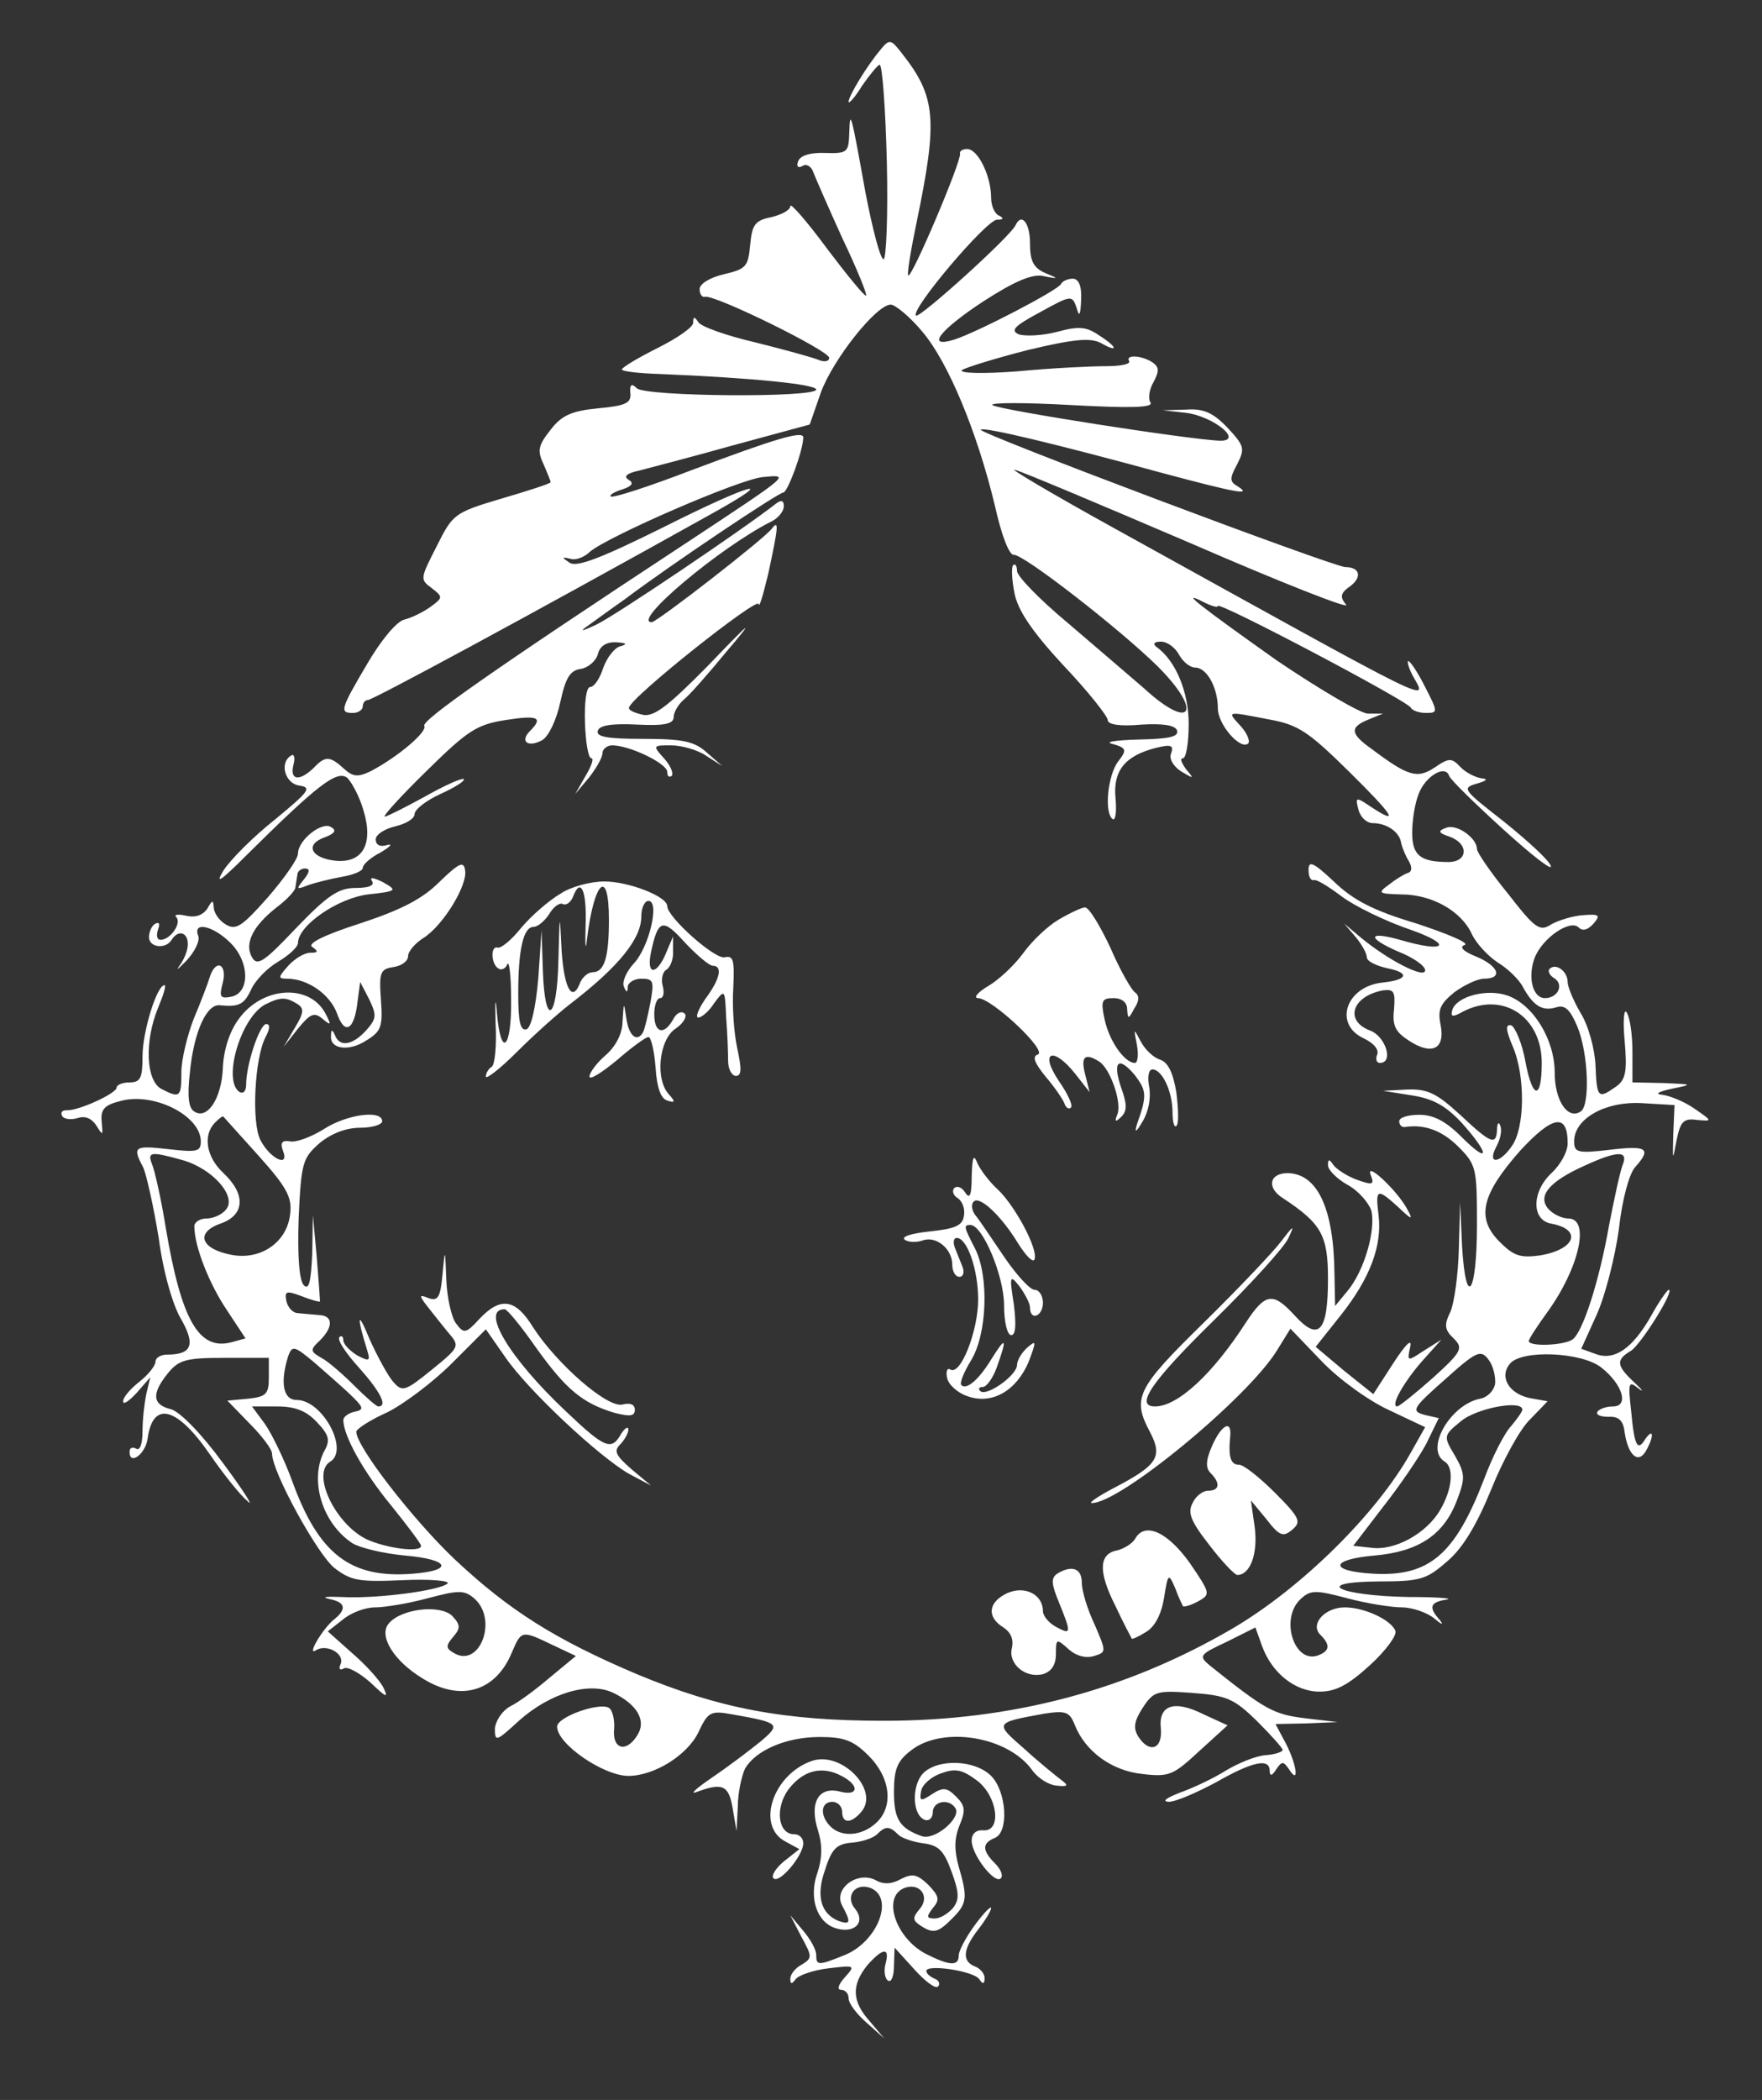 <?xml version="1.0" standalone="no"?>
<!DOCTYPE svg PUBLIC "-//W3C//DTD SVG 20010904//EN"
 "http://www.w3.org/TR/2001/REC-SVG-20010904/DTD/svg10.dtd">
<svg version="1.0" xmlns="http://www.w3.org/2000/svg"
 width="272pt" height="324pt" viewBox="0 0 272 324"
 preserveAspectRatio="xMidYMid meet">
<rect x="0" y="0" width="272" height="324" fill="#333333" stroke="none"/>
<g transform="translate(0,324) scale(0.1,-0.1)"
fill="#ffffff" stroke="none">
<path d="M1359 3163 c-21 -25 -49 -71 -49 -80 0 -4 10 7 21 25 12 17 24 32 27
32 4 0 9 -68 11 -150 2 -83 -1 -150 -5 -150 -5 0 -17 46 -28 103 -22 122 -24
131 -25 91 -1 -29 -3 -31 -37 -30 -23 1 -39 -4 -42 -13 -3 -8 0 -11 7 -7 6 4
14 -1 17 -11 4 -10 24 -56 45 -102 22 -46 38 -86 36 -87 -2 -2 -29 31 -60 72
-31 42 -57 72 -57 66 0 -6 -13 -13 -29 -17 -26 -5 -30 -12 -33 -43 -3 -33 -6
-37 -40 -45 -22 -5 -38 -15 -38 -23 0 -8 4 -13 8 -12 13 5 192 -83 192 -94 0
-6 -8 -7 -17 -3 -10 4 -54 16 -98 27 -43 10 -83 24 -87 31 -6 9 -8 9 -8 -1 0
-7 -25 -24 -55 -39 -30 -15 -55 -30 -55 -33 0 -3 26 -6 58 -7 145 -6 242 -16
242 -24 0 -13 -264 -11 -277 2 -8 8 -11 6 -10 -7 2 -16 -7 -20 -50 -24 -41 -4
-56 -11 -73 -33 -19 -24 -21 -32 -11 -53 6 -14 11 -26 11 -28 0 -2 -34 -13
-75 -25 -74 -22 -76 -24 -101 -74 -25 -49 -26 -51 -8 -64 18 -14 18 -15 -1
-29 -11 -8 -29 -17 -41 -20 -12 -3 -36 -32 -57 -68 -42 -71 -43 -76 -22 -76 8
0 15 5 15 10 0 6 4 10 8 10 7 0 234 122 530 287 110 61 60 47 -75 -21 -95 -47
-133 -62 -144 -54 -12 8 -12 9 1 6 8 -3 22 2 31 11 29 24 231 112 267 115 42
4 43 5 -113 -98 -309 -203 -415 -278 -410 -286 5 -9 -41 -48 -83 -70 -19 -9
-27 -9 -41 4 -22 20 -29 20 -47 1 -22 -21 -37 -19 -31 5 3 11 1 18 -4 14 -18
-11 -9 -43 13 -46 20 -3 15 -9 -37 -52 -33 -26 -69 -62 -80 -79 -14 -23 -4
-16 35 23 111 110 140 132 156 120 7 -7 19 -29 25 -50 16 -52 -1 -82 -43 -78
-38 4 -48 25 -17 36 16 6 19 11 10 16 -14 9 -51 -20 -51 -41 0 -8 -21 -38 -47
-68 -40 -45 -49 -51 -65 -41 -10 6 -18 18 -18 26 -1 12 -2 12 -10 -2 -7 -10
-18 -14 -32 -11 -13 3 -20 2 -16 -2 9 -9 -9 -35 -24 -35 -6 0 -7 7 -4 16 3 8
2 12 -4 9 -6 -3 -10 -13 -10 -21 0 -16 26 -19 35 -4 10 16 25 12 25 -7 0 -9
-6 -24 -13 -33 -6 -9 -2 -5 11 8 13 14 21 31 18 38 -9 23 23 16 50 -11 30 -30
30 -78 0 -83 -16 -3 -18 0 -12 22 7 29 -11 37 -20 9 -3 -10 -14 -39 -25 -65
-10 -26 -19 -63 -19 -82 0 -39 -2 -41 -31 -26 -24 13 -26 74 -5 125 8 19 13
35 10 35 -12 0 -34 -72 -34 -110 0 -33 -3 -40 -20 -40 -11 0 -20 -4 -20 -8 0
-9 -59 -36 -77 -35 -7 0 -10 -3 -7 -9 3 -5 14 -6 24 -3 12 4 22 -1 29 -12 10
-16 10 -15 8 6 -2 19 4 26 28 32 51 15 125 -22 125 -62 0 -16 -6 -17 -50 -12
-53 6 -56 4 -39 -28 5 -11 16 -60 24 -109 7 -53 22 -105 35 -126 22 -39 16
-54 -22 -54 -10 0 -18 -5 -18 -11 0 -6 -11 -20 -25 -31 -14 -11 -25 -24 -25
-30 0 -6 9 0 21 13 l21 24 -6 -25 c-3 -14 -6 -40 -6 -58 0 -20 -4 -31 -10 -27
-6 3 -10 1 -10 -5 0 -22 25 -3 28 21 8 58 45 49 96 -25 20 -29 46 -62 58 -72
11 -11 -6 16 -38 59 -33 45 -67 80 -81 83 -28 7 -29 24 -4 55 17 21 28 24 88
24 l68 0 0 -30 c0 -26 -4 -30 -32 -33 l-32 -3 34 -35 c19 -19 35 -40 35 -47 0
-28 70 -155 96 -176 26 -20 38 -22 106 -19 42 2 73 -1 69 -5 -11 -11 -110 -24
-163 -21 -24 1 -33 0 -20 -3 26 -5 28 -16 6 -33 -18 -16 -41 -56 -26 -46 16
10 44 -5 38 -21 -4 -8 -1 -11 5 -7 6 3 24 -7 41 -22 24 -23 28 -25 20 -8 -6
12 -28 36 -49 54 l-37 33 23 18 c13 11 35 19 50 19 15 0 51 6 81 14 49 13 57
13 73 -1 36 -33 7 -108 -33 -83 -12 7 -12 11 0 25 11 13 11 18 -2 32 -19 18
-79 11 -98 -12 -16 -19 8 -58 53 -85 58 -36 112 -20 137 40 15 35 15 35 63 12
l36 -17 -40 -33 c-21 -18 -49 -39 -62 -45 -12 -7 -22 -22 -23 -34 0 -21 2 -20
37 12 48 43 109 61 146 43 37 -18 51 -43 37 -65 -17 -28 -39 -22 -36 9 1 14
-2 29 -8 33 -15 9 -80 -14 -80 -29 0 -27 72 -76 110 -76 40 0 91 32 108 67 15
32 19 34 52 28 74 -13 76 -15 44 -42 -16 -13 -49 -38 -74 -55 -25 -17 -36 -27
-25 -23 40 15 50 11 56 -25 l6 -35 2 38 c0 21 6 47 11 58 16 28 63 49 115 49
38 0 52 -5 76 -29 34 -34 39 -79 11 -104 -22 -20 -53 -22 -70 -5 -17 17 -15
38 3 38 8 0 15 -7 15 -15 0 -19 14 -19 30 0 28 34 -32 94 -77 78 -60 -21 -86
-100 -41 -124 l22 -12 -24 -19 c-12 -10 -20 -22 -16 -26 9 -9 46 35 46 54 0 8
-6 14 -14 14 -25 0 -30 40 -9 69 23 30 52 37 82 21 29 -15 26 -32 -3 -24 -33
8 -47 -18 -33 -61 7 -23 6 -43 -1 -64 -14 -39 -1 -77 28 -86 29 -9 47 9 30 30
-16 19 0 41 24 32 37 -15 11 -82 -39 -103 -42 -17 -45 -17 -45 0 0 8 -9 24
-20 37 l-20 24 17 -33 c17 -31 17 -33 1 -43 -10 -5 -18 -15 -18 -22 0 -8 2 -9
8 -1 4 6 26 14 50 17 42 5 43 5 26 -14 -10 -11 -12 -19 -6 -19 7 0 12 -6 12
-13 0 -8 12 -24 28 -38 l27 -24 -22 26 c-28 31 -29 56 -4 87 24 27 35 28 28 2
-3 -11 -1 -23 4 -26 5 -3 9 7 9 23 l1 28 30 -33 c17 -19 33 -31 37 -27 4 4 1
10 -5 12 -7 3 -13 8 -13 12 0 11 74 0 82 -13 5 -8 8 -7 8 2 0 7 -7 15 -15 18
-20 8 -19 26 5 57 11 14 20 29 20 33 0 4 -11 -7 -25 -26 -14 -19 -25 -40 -25
-47 0 -17 -14 -16 -50 2 -47 24 -69 88 -34 102 24 9 40 -13 24 -32 -12 -14
-11 -18 1 -26 20 -13 27 -11 49 11 23 23 24 32 10 80 -7 25 -7 43 1 63 10 24
9 31 -5 45 -14 14 -20 15 -37 4 -18 -12 -20 -11 -17 5 2 10 16 22 31 27 22 8
32 6 55 -11 32 -24 39 -79 10 -77 -11 1 -18 -5 -18 -16 0 -22 36 -68 45 -58 4
4 0 14 -9 23 -20 20 -20 31 -1 39 23 8 19 72 -5 96 -25 25 -82 27 -105 4 -18
-19 -17 -65 3 -72 6 -2 12 3 12 12 0 17 25 22 35 6 9 -15 -32 -50 -52 -43 -34
12 -43 26 -43 68 0 35 5 48 26 64 49 39 151 22 188 -31 9 -12 25 -22 37 -23
18 -2 19 0 7 9 -8 6 -34 27 -57 48 -46 40 -46 40 31 54 33 5 39 3 47 -17 16
-41 57 -71 104 -76 42 -5 48 -2 88 35 l44 40 -37 17 c-46 23 -70 14 -66 -22 3
-32 -18 -39 -35 -12 -8 13 -6 24 7 44 17 26 22 27 77 23 53 -4 64 -9 99 -43
22 -22 40 -42 40 -45 0 -3 -12 -7 -26 -8 -15 -1 -42 -12 -62 -24 -19 -12 -51
-27 -71 -34 -20 -8 -28 -13 -17 -14 11 0 43 14 73 30 56 32 83 38 83 18 0 -9
4 -8 10 2 9 13 11 13 20 0 16 -25 12 7 -5 40 l-16 30 48 1 48 2 -51 6 c-48 6
-61 13 -146 81 -18 15 -17 17 26 37 l44 22 10 -28 c15 -42 51 -71 89 -71 25 0
44 10 78 41 24 22 42 46 39 53 -7 17 -48 36 -78 36 -31 0 -54 -26 -38 -42 16
-16 15 -25 -3 -32 -37 -14 -60 57 -27 87 15 14 23 14 72 1 30 -8 68 -14 84
-14 16 0 39 -8 50 -17 12 -10 15 -11 9 -3 -18 20 -16 28 10 32 12 2 -15 4 -59
4 -108 2 -150 23 -47 24 66 0 75 3 107 31 24 20 46 57 68 111 18 45 45 94 60
108 l27 28 -28 5 c-32 7 -47 33 -30 53 18 22 111 18 141 -6 33 -26 43 -60 18
-60 -11 0 -21 -4 -24 -8 -3 -5 5 -8 17 -8 16 1 23 -6 25 -24 5 -34 20 -49 32
-30 5 8 10 20 10 25 0 6 -4 3 -10 -5 -12 -20 -17 -12 -22 43 -5 44 -4 47 11
35 9 -7 7 -3 -6 9 -28 26 -29 35 -5 49 16 11 68 94 58 94 -2 0 -15 -18 -27
-40 -29 -51 -57 -70 -86 -59 l-22 8 24 53 c13 29 28 88 34 131 5 46 16 86 25
96 26 29 19 34 -39 27 -50 -6 -55 -4 -55 13 0 35 48 62 104 59 l51 -3 -2 -45
c-1 -42 -1 -42 5 -10 6 30 11 35 32 32 24 -2 24 -2 -5 18 -16 11 -39 20 -50
21 -11 1 -4 5 15 9 34 7 34 7 -12 9 l-48 1 0 48 c0 26 -4 53 -9 60 -4 7 -6
-13 -3 -44 4 -47 2 -60 -14 -71 -27 -19 -29 -17 -31 33 -1 25 -11 62 -23 81
-11 19 -20 40 -20 48 0 16 -18 30 -28 20 -3 -3 0 -10 7 -14 16 -10 6 -31 -14
-31 -19 0 -27 32 -16 62 12 31 55 60 68 47 6 -6 14 -4 23 6 11 13 9 15 -16 13
-16 -1 -38 -8 -49 -14 -18 -12 -25 -7 -67 47 -27 33 -48 64 -48 69 0 17 -31
39 -47 33 -14 -5 -13 -8 5 -14 30 -11 28 -39 -2 -39 -43 0 -56 10 -56 45 0 19
4 45 10 60 10 27 41 46 47 28 2 -6 40 -43 84 -83 43 -39 76 -65 73 -56 -3 9
-36 39 -72 68 -64 50 -66 52 -42 59 14 4 18 7 8 8 -9 1 -24 8 -33 17 -14 15
-18 15 -40 0 -27 -18 -41 -14 -97 28 -34 24 -35 34 -5 46 l22 9 -24 0 c-12 1
-75 38 -140 82 -120 85 -152 110 -113 90 12 -6 22 -9 22 -6 0 8 294 -147 298
-157 2 -4 12 -8 23 -8 19 0 19 1 -1 40 -11 22 -23 40 -26 40 -2 0 0 -9 6 -21
24 -44 52 -57 -460 226 -96 53 -165 94 -153 90 12 -3 135 -55 273 -114 138
-60 245 -102 238 -94 -10 12 -9 18 7 29 18 14 14 29 -8 29 -18 0 -568 207
-563 212 4 5 120 -23 281 -67 116 -31 139 -35 115 -20 -12 7 -12 12 0 34 12
24 11 28 -15 56 -22 23 -37 30 -64 28 l-36 -1 36 -4 c41 -5 89 -43 53 -43 -44
1 -345 48 -352 55 -4 4 51 4 122 0 92 -5 127 -4 122 4 -4 6 -2 20 5 32 9 17 8
23 -2 30 -17 11 -42 12 -36 2 3 -5 -14 -8 -36 -8 -23 0 -85 -3 -137 -8 -53 -4
-90 -3 -85 2 6 4 51 18 102 31 71 17 96 19 112 11 28 -16 27 -7 -3 12 -19 13
-31 14 -64 5 -23 -6 -49 -7 -59 -4 -14 6 -7 13 32 34 49 27 50 27 57 7 4 -15
6 -12 7 13 1 21 -4 32 -13 32 -8 0 -16 -4 -18 -8 -3 -9 -130 -75 -165 -86 -45
-14 -22 15 45 59 48 31 76 43 93 39 24 -5 24 -4 2 5 -18 8 -23 19 -23 46 0 31
-13 47 -22 28 -7 -17 -149 -145 -154 -140 -9 9 108 147 125 148 10 0 11 2 4 6
-7 2 -13 15 -13 28 0 33 -20 75 -37 75 -7 0 -12 -3 -11 -7 3 -10 -75 -194 -80
-188 -2 2 4 39 13 82 33 159 30 194 -23 261 -17 22 -19 22 -33 5z m65 -435
c40 -47 85 -156 112 -269 10 -45 22 -76 29 -75 15 1 163 -114 222 -172 71 -71
52 -101 -21 -34 -23 20 -77 66 -119 102 -42 35 -77 71 -77 79 0 8 -3 12 -6 9
-3 -3 -2 -23 2 -43 5 -26 26 -58 75 -111 38 -40 69 -79 69 -85 0 -7 19 -10 52
-7 34 2 52 -1 55 -9 3 -10 -13 -13 -59 -14 -38 -1 -54 -4 -40 -7 21 -6 22 -9
8 -27 -16 -21 -22 -80 -8 -89 4 -2 6 12 4 33 -4 42 15 65 62 77 24 6 28 4 24
-8 -4 -8 3 -20 15 -28 20 -12 21 -12 8 3 -7 10 -10 17 -5 17 5 0 9 24 9 53 0
49 -20 98 -50 119 -6 5 -3 8 7 8 10 0 22 -9 28 -20 6 -11 17 -20 25 -20 18 0
35 -31 35 -63 0 -25 35 -65 47 -54 3 4 -2 16 -12 27 -21 23 -23 23 44 10 45
-8 61 -19 123 -80 70 -69 80 -85 33 -54 -22 15 -23 14 -18 -5 3 -12 13 -21 22
-21 22 0 42 -14 44 -31 2 -8 7 -20 12 -28 5 -9 5 -16 -2 -18 -6 -2 -19 -10
-29 -18 -18 -13 -16 -14 19 -15 48 0 93 -26 109 -61 7 -15 25 -34 40 -44 15
-9 33 -26 39 -38 16 -29 30 -38 52 -31 13 4 21 -4 32 -30 17 -41 20 -122 5
-131 -20 -13 -40 17 -40 60 0 51 -33 105 -73 119 -31 11 -78 -1 -85 -22 -3
-11 0 -12 16 -3 61 32 122 -7 122 -79 0 -57 -14 -57 -25 1 -5 29 -16 54 -22
57 -9 2 -9 -6 2 -32 20 -46 19 -126 -1 -154 -19 -28 -39 -29 -24 -1 6 11 9 25
6 32 -2 7 -5 4 -5 -5 -1 -26 -9 -23 -57 22 -36 33 -50 40 -81 39 l-38 -2 44
-7 c33 -5 53 -16 78 -43 43 -48 43 -65 -1 -21 -24 24 -43 34 -65 34 -17 0 -31
-4 -31 -10 0 -5 3 -9 8 -9 30 5 58 -5 83 -30 28 -28 29 -33 29 -120 0 -107
-17 -133 -23 -34 l-3 68 -2 -72 c-1 -40 -7 -83 -13 -97 -10 -20 -9 -28 5 -41
15 -15 13 -20 -31 -60 -27 -24 -52 -44 -56 -45 -12 0 12 41 42 74 l26 29 -27
-17 c-26 -17 -26 -17 -21 6 3 14 -7 4 -26 -25 l-31 -48 -45 36 -44 37 39 49
c45 57 64 107 58 155 -5 40 -2 41 30 12 22 -21 24 -21 14 -3 -15 28 -65 75
-56 52 6 -15 3 -16 -22 -7 -16 6 -32 17 -36 23 -6 9 -8 9 -8 -1 0 -7 14 -21
30 -30 17 -9 33 -28 37 -40 7 -30 -11 -93 -37 -124 l-19 -23 -1 50 c-1 100
-26 154 -72 155 -29 0 -33 -23 -7 -39 59 -39 69 -57 69 -124 0 -82 -14 -98
-52 -56 -33 36 -45 34 -75 -12 -51 -79 -105 -129 -140 -129 -32 0 -5 39 91
133 57 56 109 113 115 127 10 21 8 20 -11 -5 -12 -16 -66 -73 -120 -126 -104
-102 -111 -116 -82 -170 19 -37 10 -50 -55 -84 -25 -13 -41 -24 -36 -24 42 -2
240 161 286 235 l21 34 49 -51 c27 -28 73 -61 104 -75 l55 -26 -22 -39 c-53
-95 -170 -210 -276 -272 -163 -95 -340 -142 -537 -142 -155 0 -255 19 -382 72
-125 53 -197 98 -282 178 -64 61 -151 173 -151 196 0 4 21 18 48 30 26 13 71
47 99 75 l53 53 30 -43 c35 -51 144 -153 191 -180 l34 -18 -30 25 c-24 21 -28
28 -18 38 7 7 13 18 13 23 0 6 -5 3 -11 -6 -15 -27 -25 -23 -86 35 -86 81
-132 157 -94 157 4 0 26 -27 49 -60 46 -64 71 -85 121 -100 24 -6 31 -5 31 5
0 8 -7 11 -19 8 -23 -6 -101 62 -138 119 -27 44 -50 48 -83 13 -21 -23 -24
-23 -36 -7 -7 9 -14 40 -15 67 -2 50 -2 50 -6 8 -3 -34 -7 -41 -21 -36 -15 6
-16 5 -2 -13 8 -10 22 -28 32 -40 18 -21 18 -22 -25 -57 -42 -34 -46 -35 -60
-19 -8 9 -25 40 -37 67 -18 44 -20 36 -3 -19 5 -16 3 -17 -16 -7 -11 7 -21 17
-21 23 0 6 -3 8 -6 5 -4 -4 10 -25 30 -47 33 -37 45 -60 30 -60 -3 0 -20 15
-37 32 -18 18 -41 38 -51 43 -17 10 -18 12 -2 27 21 21 20 38 -1 39 -10 1 -25
2 -33 3 -8 0 -16 9 -18 19 -3 15 0 16 24 7 15 -6 27 -9 28 -8 0 2 -2 32 -5 68
l-6 65 -1 -59 c-2 -44 -5 -57 -13 -49 -7 7 -10 45 -8 103 4 86 6 93 32 116 18
15 41 24 63 24 19 0 34 5 34 10 0 18 -54 11 -90 -12 -19 -12 -43 -21 -52 -19
-13 2 -16 -2 -11 -15 10 -26 -20 -12 -35 17 -14 27 -9 127 8 159 7 13 7 20 1
20 -10 0 -31 -62 -31 -93 0 -10 -4 -15 -10 -12 -27 17 1 114 39 135 24 12 32
12 50 1 11 -7 10 -14 -4 -37 l-17 -29 22 28 c19 23 25 26 38 15 13 -11 14 -10
4 9 -25 46 -98 41 -134 -10 -14 -19 -23 -48 -24 -75 -2 -47 -24 -80 -44 -67
-9 5 -11 24 -7 59 6 64 26 107 46 105 30 -3 38 1 49 25 6 13 24 32 41 42 17
10 31 23 31 29 0 27 61 69 108 75 45 5 46 6 23 19 -14 7 -21 8 -17 2 5 -7 -4
-11 -25 -11 -26 0 -43 -11 -92 -62 -50 -53 -60 -59 -68 -45 -12 21 1 48 38 77
16 12 29 26 29 31 1 5 2 14 3 19 0 6 6 10 12 10 8 0 7 -6 -2 -17 -12 -15 -12
-16 6 -9 11 4 35 10 52 13 18 3 33 9 33 14 0 5 12 16 28 24 15 9 19 14 9 11
-10 -3 -17 0 -17 9 0 7 13 16 30 20 17 4 30 12 30 19 0 7 18 21 40 31 22 10
38 20 36 23 -3 2 -30 -10 -60 -27 -31 -17 -59 -31 -62 -31 -4 0 25 32 65 71
63 62 77 71 121 78 51 8 59 4 38 -17 -16 -16 -3 -26 19 -14 10 6 22 31 28 59
8 37 15 49 32 51 11 2 23 12 26 23 3 12 13 19 29 18 15 -1 17 -3 6 -6 -9 -2
-21 -17 -27 -34 -5 -16 -14 -29 -20 -29 -6 0 -9 -24 -8 -55 1 -30 5 -55 10
-55 4 0 0 -12 -9 -27 l-16 -28 21 25 c11 14 21 31 21 38 0 6 7 12 15 12 27 0
85 -28 85 -41 0 -7 3 -9 7 -6 3 4 -2 16 -12 27 -18 20 -17 20 11 20 16 0 41
-7 54 -16 l25 -16 -24 21 c-19 17 -36 21 -98 21 -55 0 -74 3 -70 13 3 8 22 11
61 9 42 -2 56 1 56 12 0 7 7 19 15 26 9 7 38 40 66 74 45 53 41 51 -27 -20
-62 -63 -84 -80 -101 -77 -13 3 -23 7 -22 11 1 15 199 172 200 160 1 -7 7 14
15 47 15 70 17 84 6 70 -9 -14 -178 -145 -186 -145 -32 0 105 115 184 155 11
5 20 16 20 24 0 9 -4 10 -12 4 -54 -42 -250 -174 -278 -187 -19 -9 -26 -11
-16 -4 10 7 37 27 60 43 73 55 238 165 245 165 7 0 31 66 31 85 0 11 -41 -1
-174 -51 -65 -25 -121 -43 -123 -40 -3 2 5 7 18 11 15 5 18 10 9 15 -8 5 -2
10 17 14 15 4 81 21 145 39 l118 32 17 49 c19 52 86 136 108 136 7 0 30 -19
49 -42z m-1025 -1271 c43 -48 52 -64 49 -89 -4 -44 -45 -73 -91 -64 -47 9 -56
34 -17 48 38 13 40 45 5 78 -27 25 -32 59 -13 78 6 6 12 11 13 9 1 -1 25 -28
54 -60z m2021 19 c0 -13 -11 -33 -25 -46 -31 -29 -31 -73 0 -78 48 -9 37 -40
-18 -49 -30 -4 -40 -1 -62 21 -37 37 -28 73 32 141 50 54 73 58 73 11z m-2138
-26 c46 -13 84 -56 67 -76 -6 -8 -20 -14 -30 -14 -11 0 -19 -6 -19 -12 0 -31
23 -89 50 -129 l29 -44 -22 -6 c-50 -13 -77 34 -101 176 -7 44 -17 88 -21 98
-8 20 -3 21 47 7z m2223 -7 c-4 -10 -13 -52 -21 -93 -15 -86 -41 -167 -57
-177 -14 -9 -67 -11 -67 -2 0 3 13 23 29 45 49 68 66 144 32 144 -10 0 -24 7
-31 15 -17 20 2 42 55 66 52 24 69 24 60 2z m-2020 -305 c15 -13 39 -34 54
-48 22 -21 24 -25 9 -28 -10 -2 -18 -8 -18 -13 0 -24 31 -80 74 -132 25 -31
46 -59 46 -62 0 -11 -53 -4 -84 10 -49 24 -86 102 -56 120 29 18 -12 95 -52
95 -21 0 -26 27 -13 68 6 16 9 16 40 -10z m1823 -33 c-2 -11 -12 -21 -23 -23
-46 -9 -86 -78 -55 -97 15 -9 12 -43 -7 -75 -21 -36 -70 -63 -106 -58 l-28 3
46 60 c26 33 56 77 67 98 l19 39 -22 5 c-21 6 -19 10 32 55 49 44 55 46 67 30
7 -9 11 -26 10 -37z m-1819 -59 c19 -20 21 -28 12 -44 -24 -45 -4 -112 43
-143 11 -7 48 -16 81 -19 69 -6 76 -23 13 -28 -97 -8 -146 30 -187 143 -12 33
-31 72 -42 88 l-20 27 39 0 c28 0 45 -7 61 -24z m1861 19 c0 -3 -8 -14 -17
-25 -10 -10 -29 -47 -42 -82 -45 -117 -85 -151 -172 -146 -68 4 -66 22 3 28
68 6 107 32 127 85 13 34 13 41 -3 69 -18 30 -18 31 9 53 23 20 95 34 95 18z
m-963 -656 c5 -5 23 -11 38 -13 24 -3 32 -11 44 -44 12 -33 12 -43 2 -56 -8
-9 -20 -16 -28 -16 -13 0 -13 3 -3 16 11 13 10 18 -7 36 -17 16 -24 18 -42 9
-14 -8 -27 -9 -39 -2 -28 15 -66 -13 -52 -39 14 -26 13 -30 -5 -24 -28 11 -36
39 -21 80 10 32 18 39 41 41 15 1 33 7 39 13 13 13 19 13 33 -1z"/>
<path d="M678 1879 c-26 -26 -59 -43 -123 -64 -56 -18 -81 -31 -73 -36 10 -7
9 -9 -3 -9 -9 0 -24 -9 -34 -20 -16 -18 -16 -20 -2 -20 32 0 66 -24 77 -53 12
-35 27 -27 32 18 l4 30 14 -27 c12 -25 11 -30 -5 -48 -21 -23 -41 -26 -48 -7
-4 9 -6 9 -6 -1 -2 -21 28 -25 55 -7 23 14 25 22 22 63 -3 42 -1 47 20 50 12
2 22 9 22 17 0 7 11 20 24 28 31 20 68 82 64 104 -2 15 -9 12 -40 -18z"/>
<path d="M2020 1898 c0 -10 3 -17 8 -16 4 2 23 -10 43 -25 20 -15 67 -38 105
-51 69 -24 56 -37 -15 -16 -50 14 -51 3 -3 -18 23 -9 42 -22 42 -29 0 -14 -58
16 -100 51 l-25 21 18 -21 c9 -11 17 -25 17 -31 0 -6 14 -13 32 -17 35 -7 31
-18 -8 -22 -56 -6 -76 -64 -29 -86 15 -7 24 -17 21 -25 -3 -7 -1 -13 4 -13 22
0 9 41 -15 50 -40 15 -28 53 20 62 17 2 19 -2 17 -29 -3 -25 2 -35 22 -48 36
-24 57 -14 50 23 -5 24 -1 33 21 51 15 11 36 21 46 21 30 0 22 20 -12 34 -20
8 -27 15 -18 18 8 3 -26 17 -74 33 -67 20 -98 36 -128 65 -31 29 -39 33 -39
18z"/>
<path d="M865 1861 c-17 -10 -44 -33 -60 -52 -15 -19 -32 -33 -37 -31 -11 3
-10 -25 1 -32 5 -4 12 0 14 6 3 7 6 -17 6 -54 1 -77 -16 -92 -22 -20 -2 26 -3
19 -2 -16 2 -34 -1 -65 -6 -68 -5 -3 -9 -10 -9 -15 0 -5 22 12 48 38 27 27 63
59 81 73 77 59 111 102 111 136 0 13 5 24 11 24 18 0 1 -72 -23 -97 -11 -12
-18 -28 -15 -35 4 -10 6 -10 6 0 1 6 10 12 21 12 19 0 20 -4 14 -37 -4 -21 -9
-41 -11 -45 -9 -17 -22 -7 -26 20 -4 27 -4 27 -6 -4 0 -19 -11 -39 -26 -52
-14 -12 -25 -27 -25 -33 0 -6 19 6 42 25 23 20 45 36 49 36 4 0 9 -21 11 -47
2 -31 8 -48 18 -51 12 -4 13 -2 3 9 -22 23 -16 85 10 102 12 8 18 19 14 23 -5
5 -13 1 -18 -9 -14 -25 -29 -21 -29 8 0 14 4 25 9 25 5 0 7 8 4 19 -3 10 0 22
6 25 6 4 11 17 10 29 l0 22 -9 -21 c-15 -39 -33 -41 -25 -3 11 51 18 53 53 14
18 -19 37 -35 42 -35 16 0 12 -20 -11 -51 -11 -16 -16 -29 -11 -29 5 0 17 10
25 23 16 21 16 21 18 -23 2 -25 3 -55 3 -67 0 -13 6 -23 12 -23 9 0 9 11 2 43
-5 23 -8 65 -6 93 2 43 0 50 -13 47 -15 -4 -89 62 -89 79 0 15 -60 38 -97 38
-21 0 -52 -8 -68 -19z m39 -48 c-1 -32 0 -42 2 -23 11 91 34 113 34 31 0 -58
-7 -81 -25 -81 -7 0 -15 -7 -19 -15 -12 -33 -25 -12 -29 48 -3 61 -3 61 -5
-15 -2 -93 -21 -105 -24 -15 l-2 62 -5 -74 c-4 -46 -11 -76 -18 -79 -10 -3
-13 12 -13 55 0 69 8 103 24 103 6 0 17 9 24 20 7 12 17 18 21 15 5 -2 11 2
15 10 12 33 22 12 20 -42z"/>
<path d="M1634 1821 c-17 -10 -41 -33 -54 -51 -13 -18 -37 -41 -54 -51 -17
-10 -24 -19 -16 -19 22 -1 108 -82 92 -87 -9 -3 -5 -13 12 -34 13 -15 26 -34
29 -41 2 -7 7 -10 10 -7 4 3 -5 22 -19 42 -30 45 -8 53 26 10 l22 -28 -7 28
c-7 27 0 33 22 19 17 -11 35 -63 28 -81 -5 -12 -3 -13 6 -4 9 9 9 19 0 44 -14
41 -5 51 21 20 18 -24 19 -31 3 -76 -4 -14 -1 -12 9 5 9 15 13 36 10 53 -3 15
-1 27 5 27 15 0 31 -34 31 -66 0 -15 3 -25 6 -21 4 3 3 26 0 51 -5 31 -13 47
-25 51 -10 3 -23 15 -30 28 -11 21 -11 21 -6 -5 3 -16 1 -28 -3 -28 -16 0 -40
34 -47 68 -6 28 -4 32 14 32 13 0 21 -7 21 -17 1 -16 2 -16 11 1 8 12 8 20 1
25 -5 3 -23 34 -38 69 -16 34 -33 62 -39 62 -5 0 -24 -9 -41 -19z"/>
<path d="M1500 1425 c0 -29 -3 -36 -10 -25 -5 8 -12 11 -17 7 -4 -5 -1 -12 6
-16 7 -5 11 -17 9 -27 -2 -15 -14 -20 -53 -24 -28 -3 -45 -8 -38 -13 6 -4 18
-4 27 -1 21 8 46 -13 46 -37 0 -11 5 -19 11 -19 6 0 8 7 5 15 -3 8 -9 22 -12
30 -3 8 -2 15 3 15 16 0 33 -49 33 -95 0 -48 -27 -118 -43 -108 -5 3 -7 -3 -5
-13 2 -10 16 -23 31 -28 38 -14 76 8 95 53 12 32 12 34 -2 22 -9 -8 -16 -20
-16 -27 0 -16 -48 -50 -57 -40 -3 3 -2 6 4 6 6 0 16 14 22 31 16 45 14 48 -8
13 -20 -33 -39 -49 -47 -41 -3 3 4 20 15 38 25 41 28 130 6 173 -17 33 -18 36
-7 36 19 0 52 -79 52 -124 0 -26 5 -46 11 -46 7 0 8 16 4 48 -7 44 -6 46 9 27
8 -11 16 -26 16 -32 0 -22 20 -14 20 7 0 11 -6 20 -13 20 -7 0 -28 23 -47 51
-19 28 -39 58 -45 65 -5 7 -6 16 -2 20 9 10 43 -22 69 -65 12 -19 23 -30 25
-24 6 16 -31 84 -57 108 -12 11 -26 29 -31 40 -6 15 -8 11 -9 -20z"/>
<path d="M1871 1009 c-10 -23 -10 -34 -2 -42 15 -15 14 -27 -4 -27 -8 0 -19
-8 -24 -19 -8 -15 -3 -28 26 -65 19 -25 39 -46 43 -46 20 0 32 33 27 73 l-6
42 24 -29 c20 -26 26 -28 40 -16 14 12 12 18 -27 57 -23 23 -48 43 -55 43 -13
0 -17 11 -14 43 3 27 -13 20 -28 -14z"/>
<path d="M1753 867 c-4 -8 -17 -16 -28 -19 -29 -5 -30 -33 -3 -86 12 -26 24
-48 25 -50 0 -2 11 3 22 10 14 8 24 28 28 53 6 38 7 38 17 15 5 -14 11 -26 12
-28 1 -2 12 1 23 7 20 11 20 12 -12 59 -34 48 -69 64 -84 39z"/>
<path d="M1632 812 c-10 -7 -9 -16 3 -45 19 -47 19 -50 -5 -37 -11 6 -20 17
-20 24 0 26 -28 40 -55 28 -30 -14 -32 -37 -6 -53 12 -8 16 -19 13 -32 -6 -24
21 -47 48 -40 13 4 20 14 20 31 0 24 1 24 19 8 12 -11 27 -15 40 -11 19 6 19
6 1 48 -11 23 -20 52 -20 65 0 22 -15 28 -38 14z"/>
</g>
</svg>
